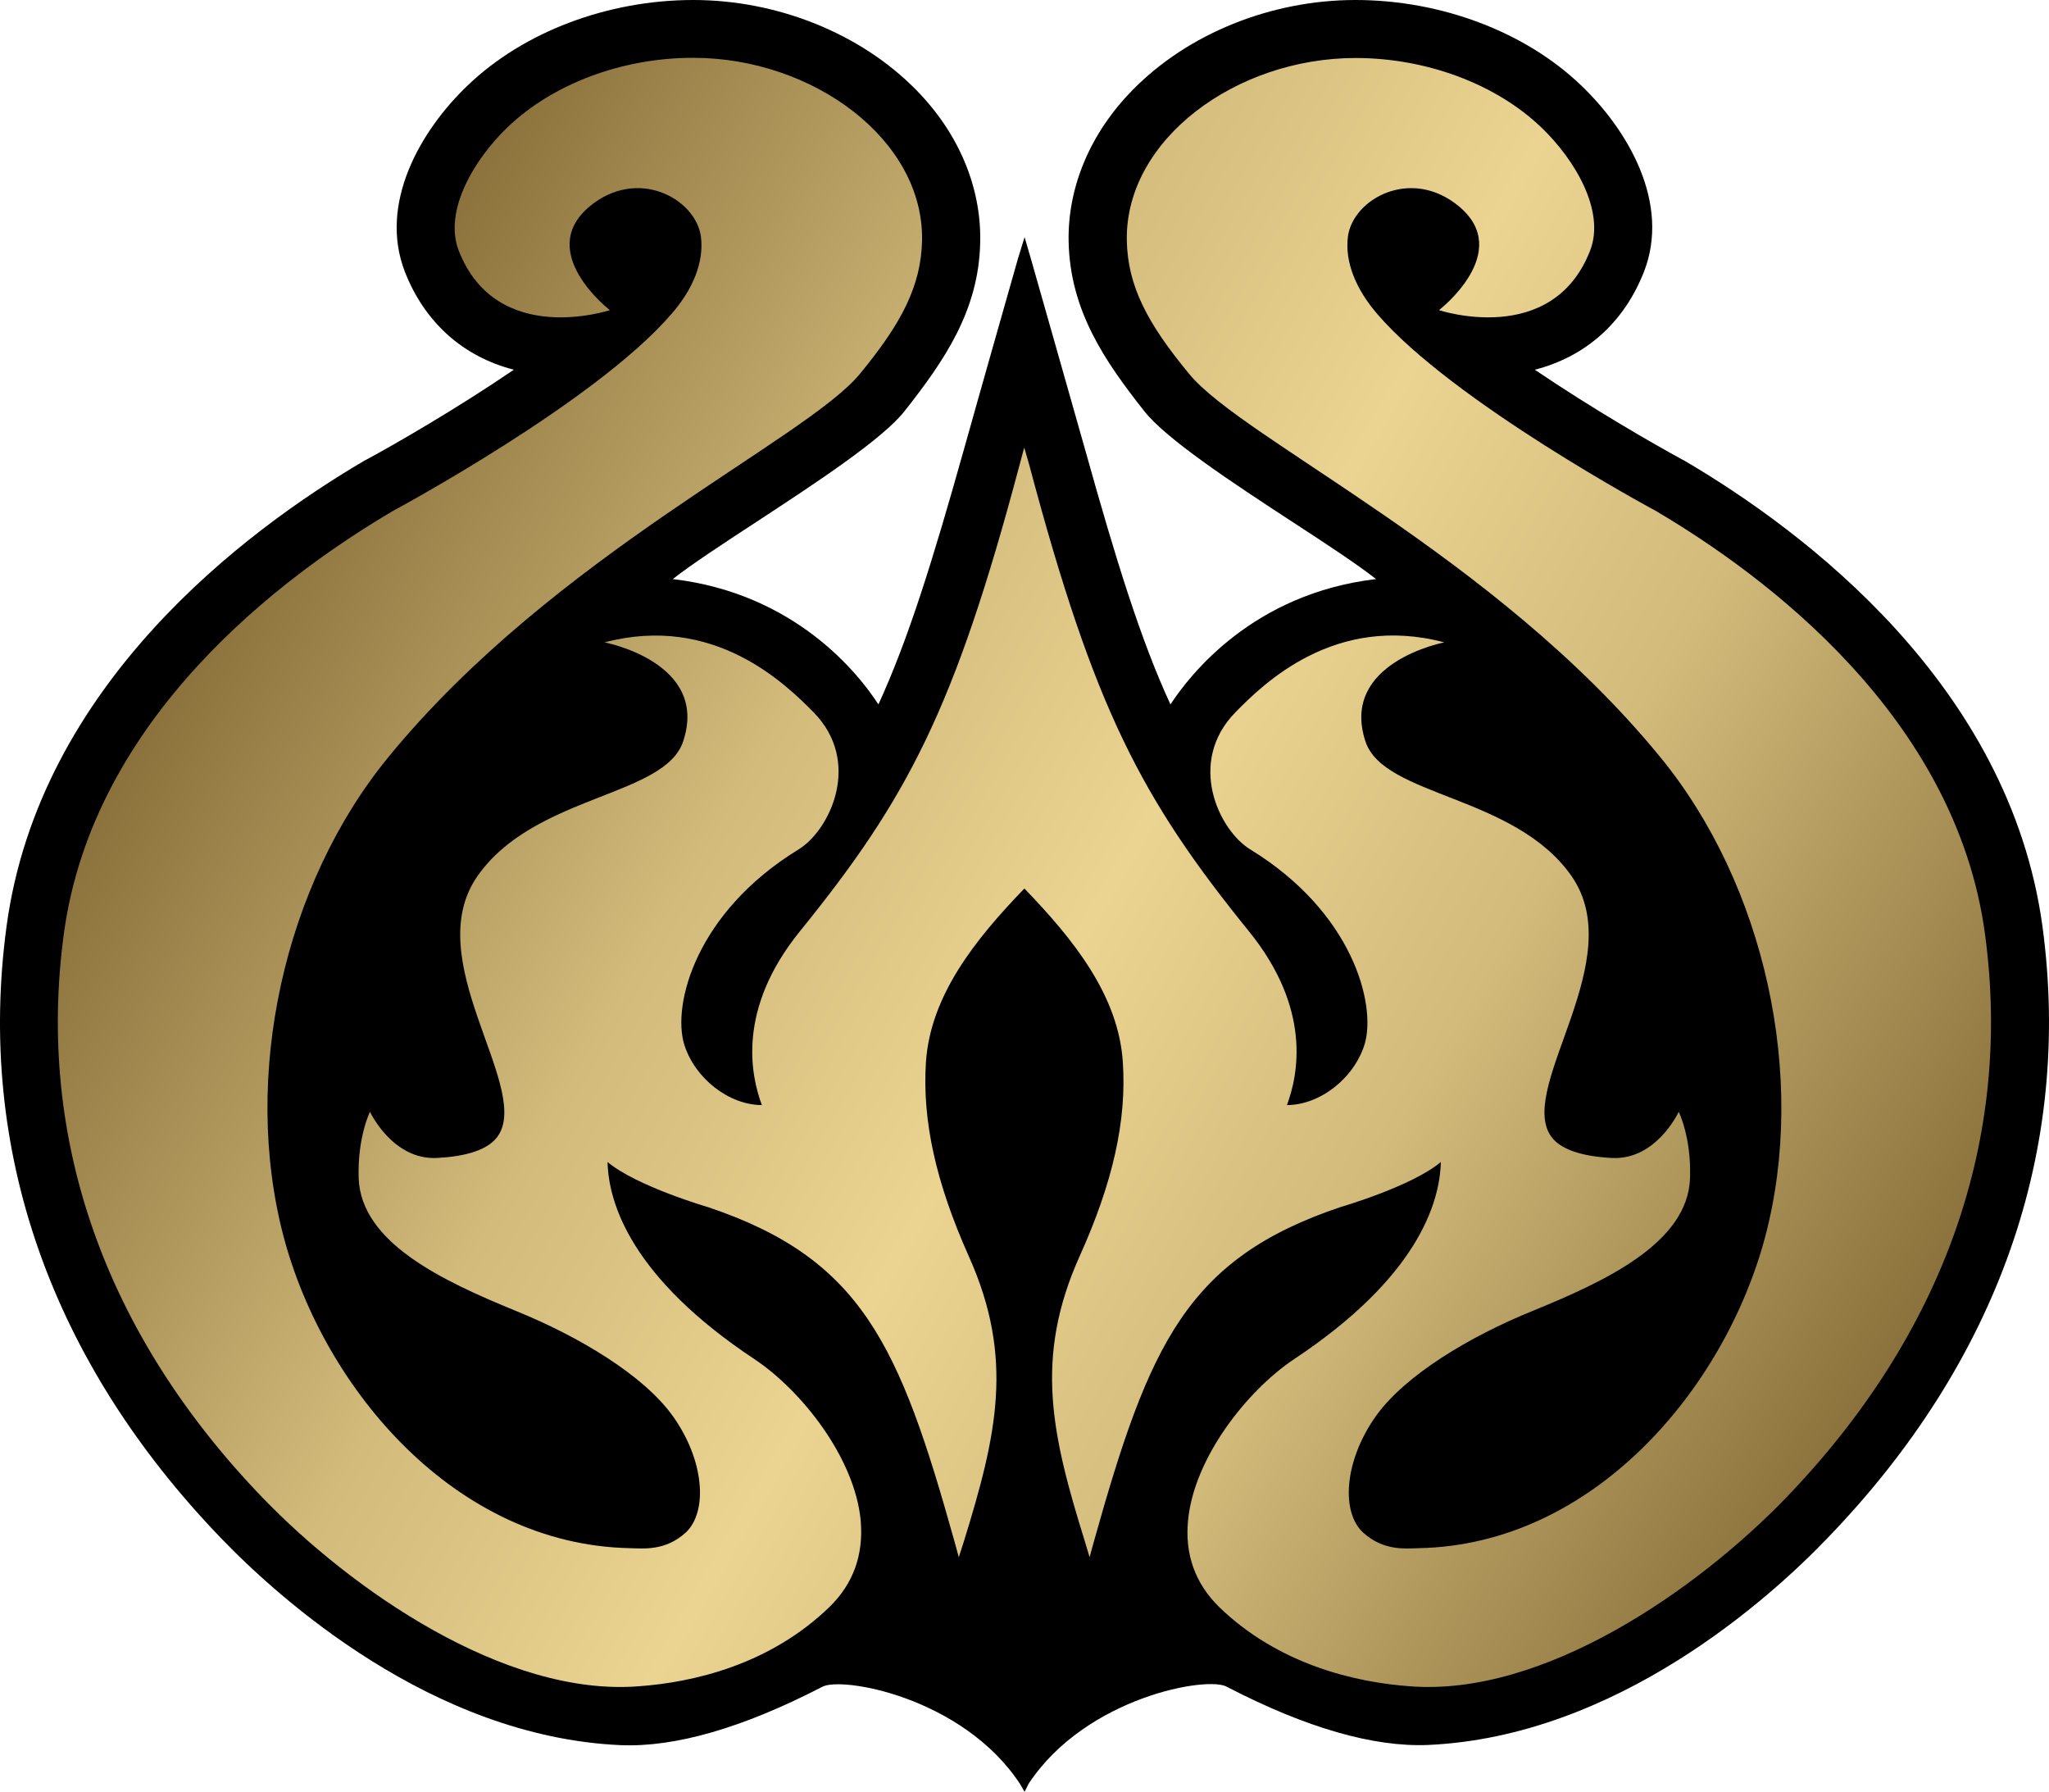 <?xml version="1.0" encoding="UTF-8" standalone="no"?>
<svg
   version="1.1"
   id="Layer_1"
   x="0px"
   y="0px"
   width="299.606"
   height="261.948"
   xmlns="http://www.w3.org/2000/svg"
   xmlns:svg="http://www.w3.org/2000/svg">
  <defs
     id="defs5" />
  <path
     d="m 298.653,135.448 c -4.808,-35.312 -34.843,-57.824 -52.368,-68.111 l -0.259,-0.13 c -4.139,-2.249 -13.056,-7.367 -21.609,-13.157 7.472,-1.913 13.078,-6.928 15.975,-14.346 3.854,-9.926 -2.225,-20.576 -9.227,-27.245 C 223.022,4.653 210.717,0 198.205,0 c -12.354,0 -24.503,4.913 -32.566,13.132 -6.203,6.281 -9.538,14.191 -9.385,22.178 0.207,10.107 5.3,17.5 11.037,24.763 3.205,4.11 13.027,10.573 21.739,16.259 4.858,3.153 9.484,6.204 12.175,8.323 -17.991,2.12 -27.192,13.958 -30.062,18.327 -4.346,-9.435 -7.91,-20.912 -12.461,-37.195 -2.042,-7.238 -7.962,-28.021 -7.962,-28.021 l -0.904,-3.102 -0.956,3.102 c 0,0 -5.919,20.783 -7.938,28.021 -4.574,16.283 -8.142,27.76 -12.482,37.195 -2.817,-4.369 -12.071,-16.208 -30.063,-18.327 2.688,-2.119 7.341,-5.17 12.174,-8.323 8.688,-5.688 18.534,-12.149 21.739,-16.259 5.713,-7.264 10.882,-14.656 11.037,-24.763 0.156,-7.987 -3.179,-15.896 -9.383,-22.178 C 125.88,4.913 113.705,0 101.375,0 c -12.511,0 -24.813,4.653 -32.957,12.459 -7.005,6.669 -13.054,17.319 -9.229,27.245 2.896,7.418 8.504,12.433 15.947,14.346 -8.505,5.79 -17.422,10.908 -21.583,13.157 l -0.259,0.13 c -17.523,10.288 -47.584,32.801 -52.34,68.111 -4.394,32.619 6.437,63.56 31.405,89.461 8.375,8.686 30.786,28.976 58.365,30.216 7.986,0.338 17.836,-2.507 29.416,-8.478 2.663,-1.683 20.626,1.42 29.003,14.141 l 0.671,1.16 0.596,-1.188 c 8.4,-12.717 26.365,-15.817 29.027,-14.141 11.579,5.998 21.429,8.813 29.39,8.479 27.582,-1.242 50.02,-21.507 58.366,-30.22 24.998,-25.87 35.854,-56.811 31.46,-89.43"
     id="path1" />
  <linearGradient
     id="SVGID_1_"
     gradientUnits="userSpaceOnUse"
     x1="220.463"
     y1="173.882"
     x2="-11.342"
     y2="307.714"
     gradientTransform="matrix(1,0,0,-1,53.999,376.948)">
    <stop
       style="stop-color:#8b723c"
       offset="0"
       id="stop1" />
    <stop
       style="stop-color:#d2bb7b"
       offset="0.3"
       id="stop2" />
    <stop
       style="stop-color:#ebd491"
       offset="0.5"
       id="stop3" />
    <stop
       style="stop-color:#d2bb7b"
       offset="0.7"
       id="stop4" />
    <stop
       style="stop-color:#8b723c"
       offset="1"
       id="stop5" />
  </linearGradient>
  <path
     fill="url(#SVGID_1_)"
     d="m 290.254,136.585 c -4.268,-31.768 -32.054,-52.421 -48.209,-61.933 0,0 -29.622,-15.897 -40.657,-28.745 -3.076,-3.567 -4.782,-7.573 -4.292,-11.347 0.749,-5.506 9.254,-10.21 16.259,-4.369 8.014,6.695 -2.944,15.147 -2.944,15.147 0,0 16.567,5.531 22.101,-8.711 2.246,-5.816 -2.275,-13.364 -7.16,-18.017 -6.617,-6.332 -16.776,-10.131 -27.144,-10.131 -17.497,0 -33.706,11.967 -33.445,26.675 0.128,6.695 3.051,12.174 9.125,19.516 7.855,9.59 44.741,26.495 68.857,55.988 15.305,18.637 21.559,46.786 15.354,70.18 -5.942,22.28 -25.149,44.976 -50.608,45.491 -2.095,0.054 -5.171,0.414 -8.169,-2.273 -3.31,-3.051 -2.74,-10.598 1.914,-17.111 4.29,-5.943 13.646,-11.553 22.799,-15.274 10.646,-4.344 22.797,-9.952 23.082,-19.465 0.205,-5.972 -1.656,-9.668 -1.656,-9.668 0,0 -3.281,7.106 -9.796,6.746 -3.9,-0.205 -7.729,-1.084 -9.1,-3.515 -4.238,-7.42 11.659,-25.563 3.23,-37.688 -8.322,-11.917 -27.452,-11.554 -30.14,-19.696 -3.801,-11.554 11.53,-14.476 11.53,-14.476 -15.978,-4.239 -26.42,6.023 -30.529,10.21 -7.158,7.29 -2.455,17.268 2.198,20.085 14.938,9.151 18.4,22.616 16.696,28.41 -1.523,4.985 -6.486,8.916 -11.375,8.942 1.655,-4.422 3.646,-14.063 -5.557,-25.41 -15.688,-19.36 -22.617,-32.44 -32.129,-68.215 l -0.725,-2.506 -0.673,2.506 c -9.512,35.774 -16.413,48.83 -32.129,68.215 -9.201,11.349 -7.212,20.988 -5.558,25.41 -4.886,-0.026 -9.848,-3.957 -11.373,-8.92 -1.733,-5.816 1.731,-19.256 16.698,-28.432 4.626,-2.818 9.383,-12.795 2.224,-20.085 -4.137,-4.187 -14.604,-14.423 -30.554,-10.21 0,0 15.329,2.895 11.502,14.449 -2.663,8.169 -21.765,7.806 -30.088,19.723 -8.451,12.124 7.419,30.268 3.206,37.661 -1.37,2.457 -5.195,3.336 -9.072,3.541 -6.54,0.36 -9.849,-6.746 -9.849,-6.746 0,0 -1.836,3.696 -1.654,9.668 0.31,9.513 12.433,15.121 23.057,19.465 9.202,3.747 18.561,9.354 22.824,15.274 4.679,6.488 5.221,14.037 1.938,17.111 -2.974,2.688 -6.073,2.327 -8.194,2.273 -25.437,-0.518 -44.667,-23.211 -50.585,-45.491 -6.204,-23.421 0.025,-51.542 15.329,-70.18 24.142,-29.493 61.026,-46.397 68.911,-55.988 6.073,-7.367 8.969,-12.847 9.1,-19.542 0.258,-14.708 -15.948,-26.676 -33.474,-26.676 -10.394,0 -20.498,3.8 -27.116,10.133 -4.859,4.653 -9.408,12.226 -7.16,18.042 5.533,14.243 22.102,8.711 22.102,8.711 0,0 -10.961,-8.453 -2.974,-15.147 7.03,-5.842 15.51,-1.137 16.284,4.369 0.491,3.774 -1.188,7.779 -4.29,11.322 -11.038,12.873 -40.661,28.77 -40.661,28.77 -16.181,9.512 -43.942,30.165 -48.207,61.933 -4.032,29.982 6.022,58.469 29.104,82.404 12.874,13.338 35.36,29.104 55.006,27.527 7.91,-0.568 19.128,-3.127 27.864,-11.605 3.489,-3.411 4.988,-7.625 4.55,-12.641 -0.879,-9.177 -8.66,-18.998 -15.536,-23.572 -17.887,-11.865 -21.325,-22.67 -21.48,-28.821 4.267,3.567 14.684,6.593 14.684,6.593 22.462,7.547 27.993,20.06 36.032,48.827 l 0.646,2.353 0.749,-2.325 c 4.785,-15.484 7.422,-26.752 0.701,-41.695 -4.834,-10.829 -6.798,-19.826 -6.255,-28.33 0.646,-9.771 7.236,-17.989 14.396,-25.408 7.159,7.418 13.776,15.639 14.397,25.408 0.567,8.529 -1.448,17.552 -6.31,28.33 -6.72,14.94 -4.057,26.211 0.75,41.693 l 0.697,2.327 0.647,-2.354 c 8.063,-28.77 13.596,-41.281 36.03,-48.827 0,0 10.443,-3.024 14.684,-6.593 -0.155,6.15 -3.566,16.956 -21.454,28.82 -6.851,4.576 -14.63,14.396 -15.509,23.574 -0.491,4.988 1.061,9.229 4.521,12.639 8.736,8.479 20.008,11.039 27.864,11.607 19.645,1.575 42.158,-14.191 55.032,-27.529 23.066,-23.932 33.173,-52.417 29.116,-82.401"
     id="path5"
     style="fill:url(#SVGID_1_)" />
</svg>
